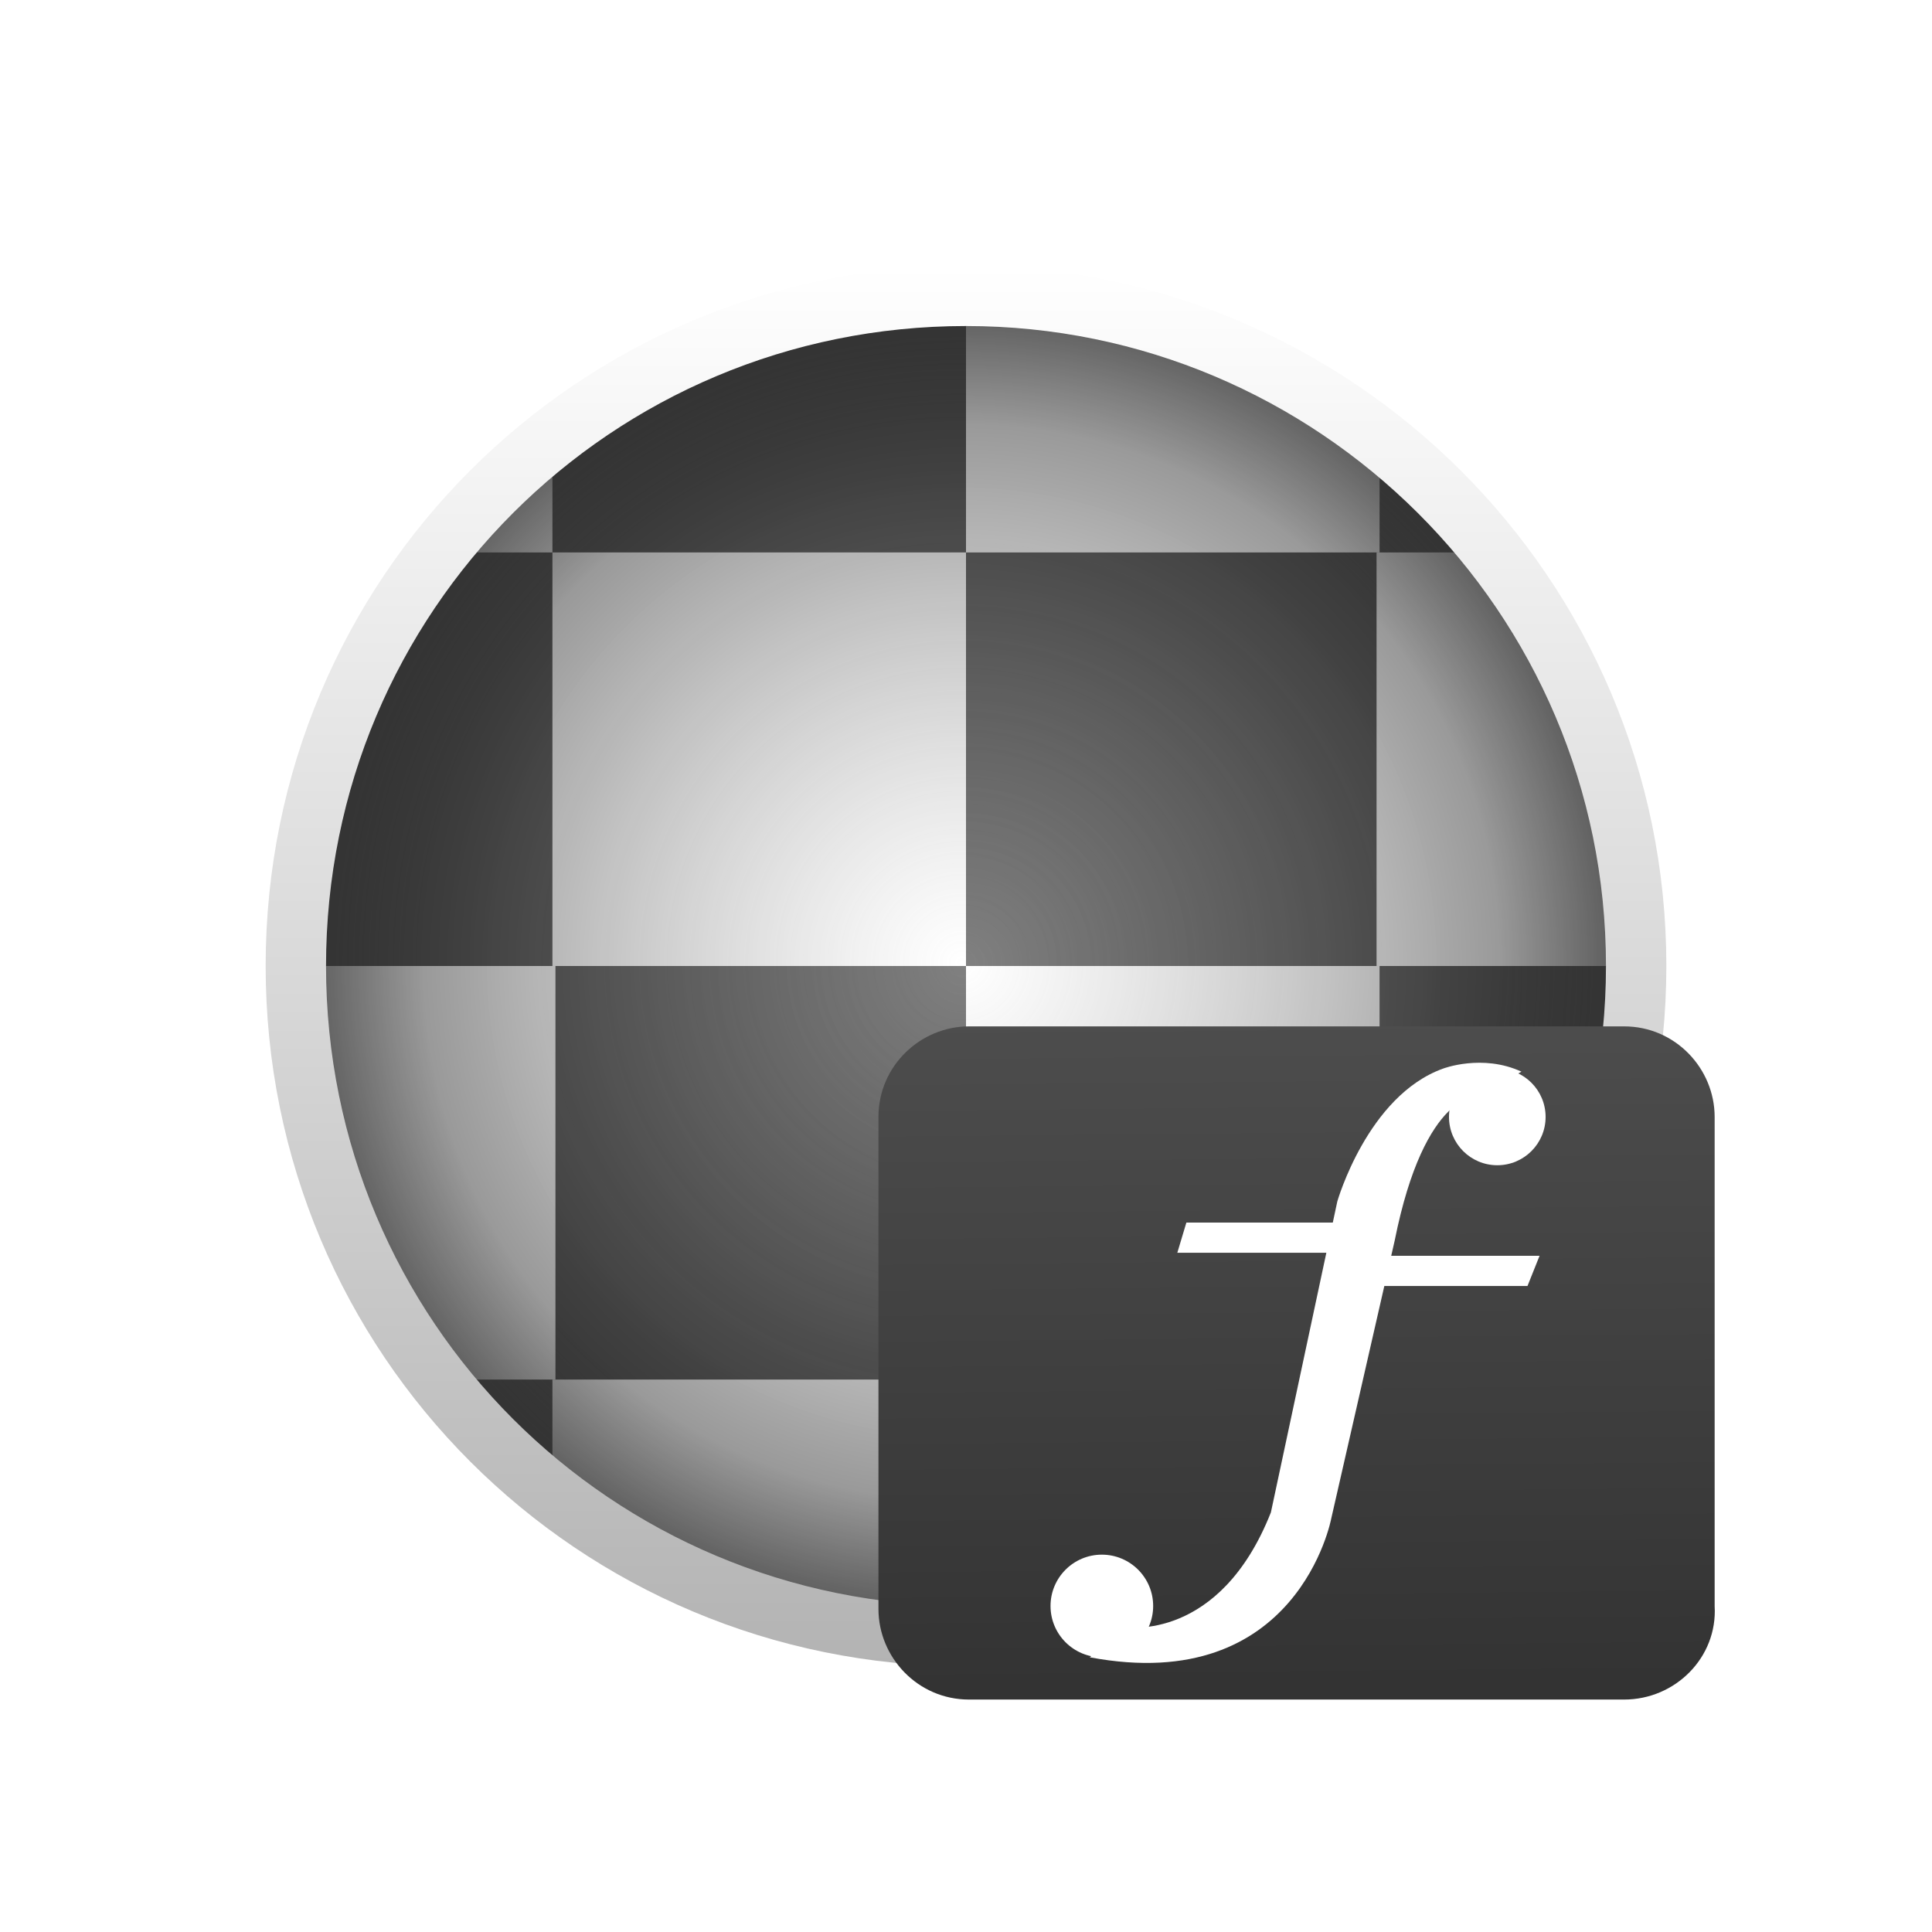 <?xml version="1.0" encoding="utf-8"?>
<!-- Generator: Adobe Illustrator 25.0.0, SVG Export Plug-In . SVG Version: 6.00 Build 0)  -->
<svg version="1.1" id="MaterialFunction_x5F_64" xmlns="http://www.w3.org/2000/svg" xmlns:xlink="http://www.w3.org/1999/xlink"
	 x="0px" y="0px" viewBox="0 0 64 64" style="enable-background:new 0 0 64 64;" xml:space="preserve">
<style type="text/css">
	.st0{fill:url(#SVGID_1_);}
	.st1{fill:#FFFFFF;}
	.st2{fill:url(#SVGID_2_);}
	.st3{fill:none;stroke:url(#SVGID_3_);stroke-width:2;stroke-miterlimit:10;}
	.st4{fill:url(#SVGID_4_);}
	.st5{fill:none;}
</style>
<g>
	<g>
		<radialGradient id="SVGID_1_" cx="32" cy="32" r="22.241" gradientUnits="userSpaceOnUse">
			<stop  offset="0" style="stop-color:#808080"/>
			<stop  offset="1" style="stop-color:#333333"/>
		</radialGradient>
		<path class="st0" d="M32,54.2c12.3,0,22.2-10,22.2-22.2c0-12.3-10-22.2-22.2-22.2C19.7,9.8,9.8,19.7,9.8,32
			C9.8,44.3,19.7,54.2,32,54.2z"/>
		<g>
			<path class="st1" d="M45.7,18.3v-3.8c-3.8-3.1-8.6-4.8-13.7-4.8v8.6H45.7z"/>
			<path class="st1" d="M45.7,32H32v13.7h13.7V32z"/>
			<path class="st1" d="M32,18.3H18.3V32H32V18.3z"/>
			<path class="st1" d="M54.2,32c0-5.1-1.7-9.9-4.8-13.7h-3.8V32H54.2z"/>
			<path class="st1" d="M49.5,45.7h-3.8v3.8C47.1,48.4,48.4,47.1,49.5,45.7z"/>
			<path class="st1" d="M18.3,49.5c3.8,3.1,8.6,4.8,13.7,4.8v-8.6H18.3V49.5z"/>
			<path class="st1" d="M9.8,32c0,5.1,1.7,9.9,4.8,13.7h3.8V32H9.8z"/>
			<path class="st1" d="M14.5,18.3h3.8v-3.8C16.9,15.6,15.6,16.9,14.5,18.3z"/>
		</g>
		<radialGradient id="SVGID_2_" cx="31.852" cy="31.884" r="21.7" gradientUnits="userSpaceOnUse">
			<stop  offset="0" style="stop-color:#808080;stop-opacity:0"/>
			<stop  offset="0.822" style="stop-color:#333333;stop-opacity:0.5"/>
			<stop  offset="1" style="stop-color:#333333;stop-opacity:0.8"/>
		</radialGradient>
		<path class="st2" d="M31.9,53.6c12,0,21.7-9.7,21.7-21.7c0-12-9.7-21.7-21.7-21.7c-12,0-21.7,9.7-21.7,21.7
			C10.2,43.9,19.9,53.6,31.9,53.6z"/>
		<linearGradient id="SVGID_3_" gradientUnits="userSpaceOnUse" x1="32" y1="8.759" x2="32" y2="55.241">
			<stop  offset="0" style="stop-color:#FFFFFF"/>
			<stop  offset="1" style="stop-color:#B3B3B3"/>
		</linearGradient>
		<path class="st3" d="M32,54.2c12.3,0,22.2-10,22.2-22.2c0-12.3-10-22.2-22.2-22.2C19.7,9.8,9.8,19.7,9.8,32
			C9.8,44.3,19.7,54.2,32,54.2z"/>
	</g>
	<linearGradient id="SVGID_4_" gradientUnits="userSpaceOnUse" x1="43.079" y1="55.783" x2="42.875" y2="33.703">
		<stop  offset="0" style="stop-color:#333333"/>
		<stop  offset="1" style="stop-color:#4D4D4D"/>
	</linearGradient>
	<path class="st4" d="M53.8,56.3H32.1c-1.7,0-3-1.4-3-3V37c0-1.7,1.4-3,3-3h21.7c1.7,0,3,1.4,3,3v16.2
		C56.9,54.9,55.5,56.3,53.8,56.3z"/>
	<g>
		<path class="st1" d="M49,36.3c0,0-1.8-0.2-2.8,4.8l-2.1,9.2c0,0-1.1,5.9-8,4.6l1.2-1c0,0,3.1,0.5,4.8-3.8l2.2-10.3
			c0,0,1-3.5,3.5-4.4c0,0,1.3-0.5,2.6,0.1"/>
		<polygon class="st1" points="45.7,41.5 39,41.5 39.3,40.5 46.1,40.5 		"/>
		<polygon class="st1" points="50.6,42.6 43.9,42.6 44.3,41.6 51,41.6 		"/>
		<circle class="st1" cx="49.6" cy="37" r="1.6"/>
		<circle class="st1" cx="36.5" cy="53.2" r="1.7"/>
	</g>
	<rect x="0" class="st5" width="64" height="64"/>
</g>
</svg>
